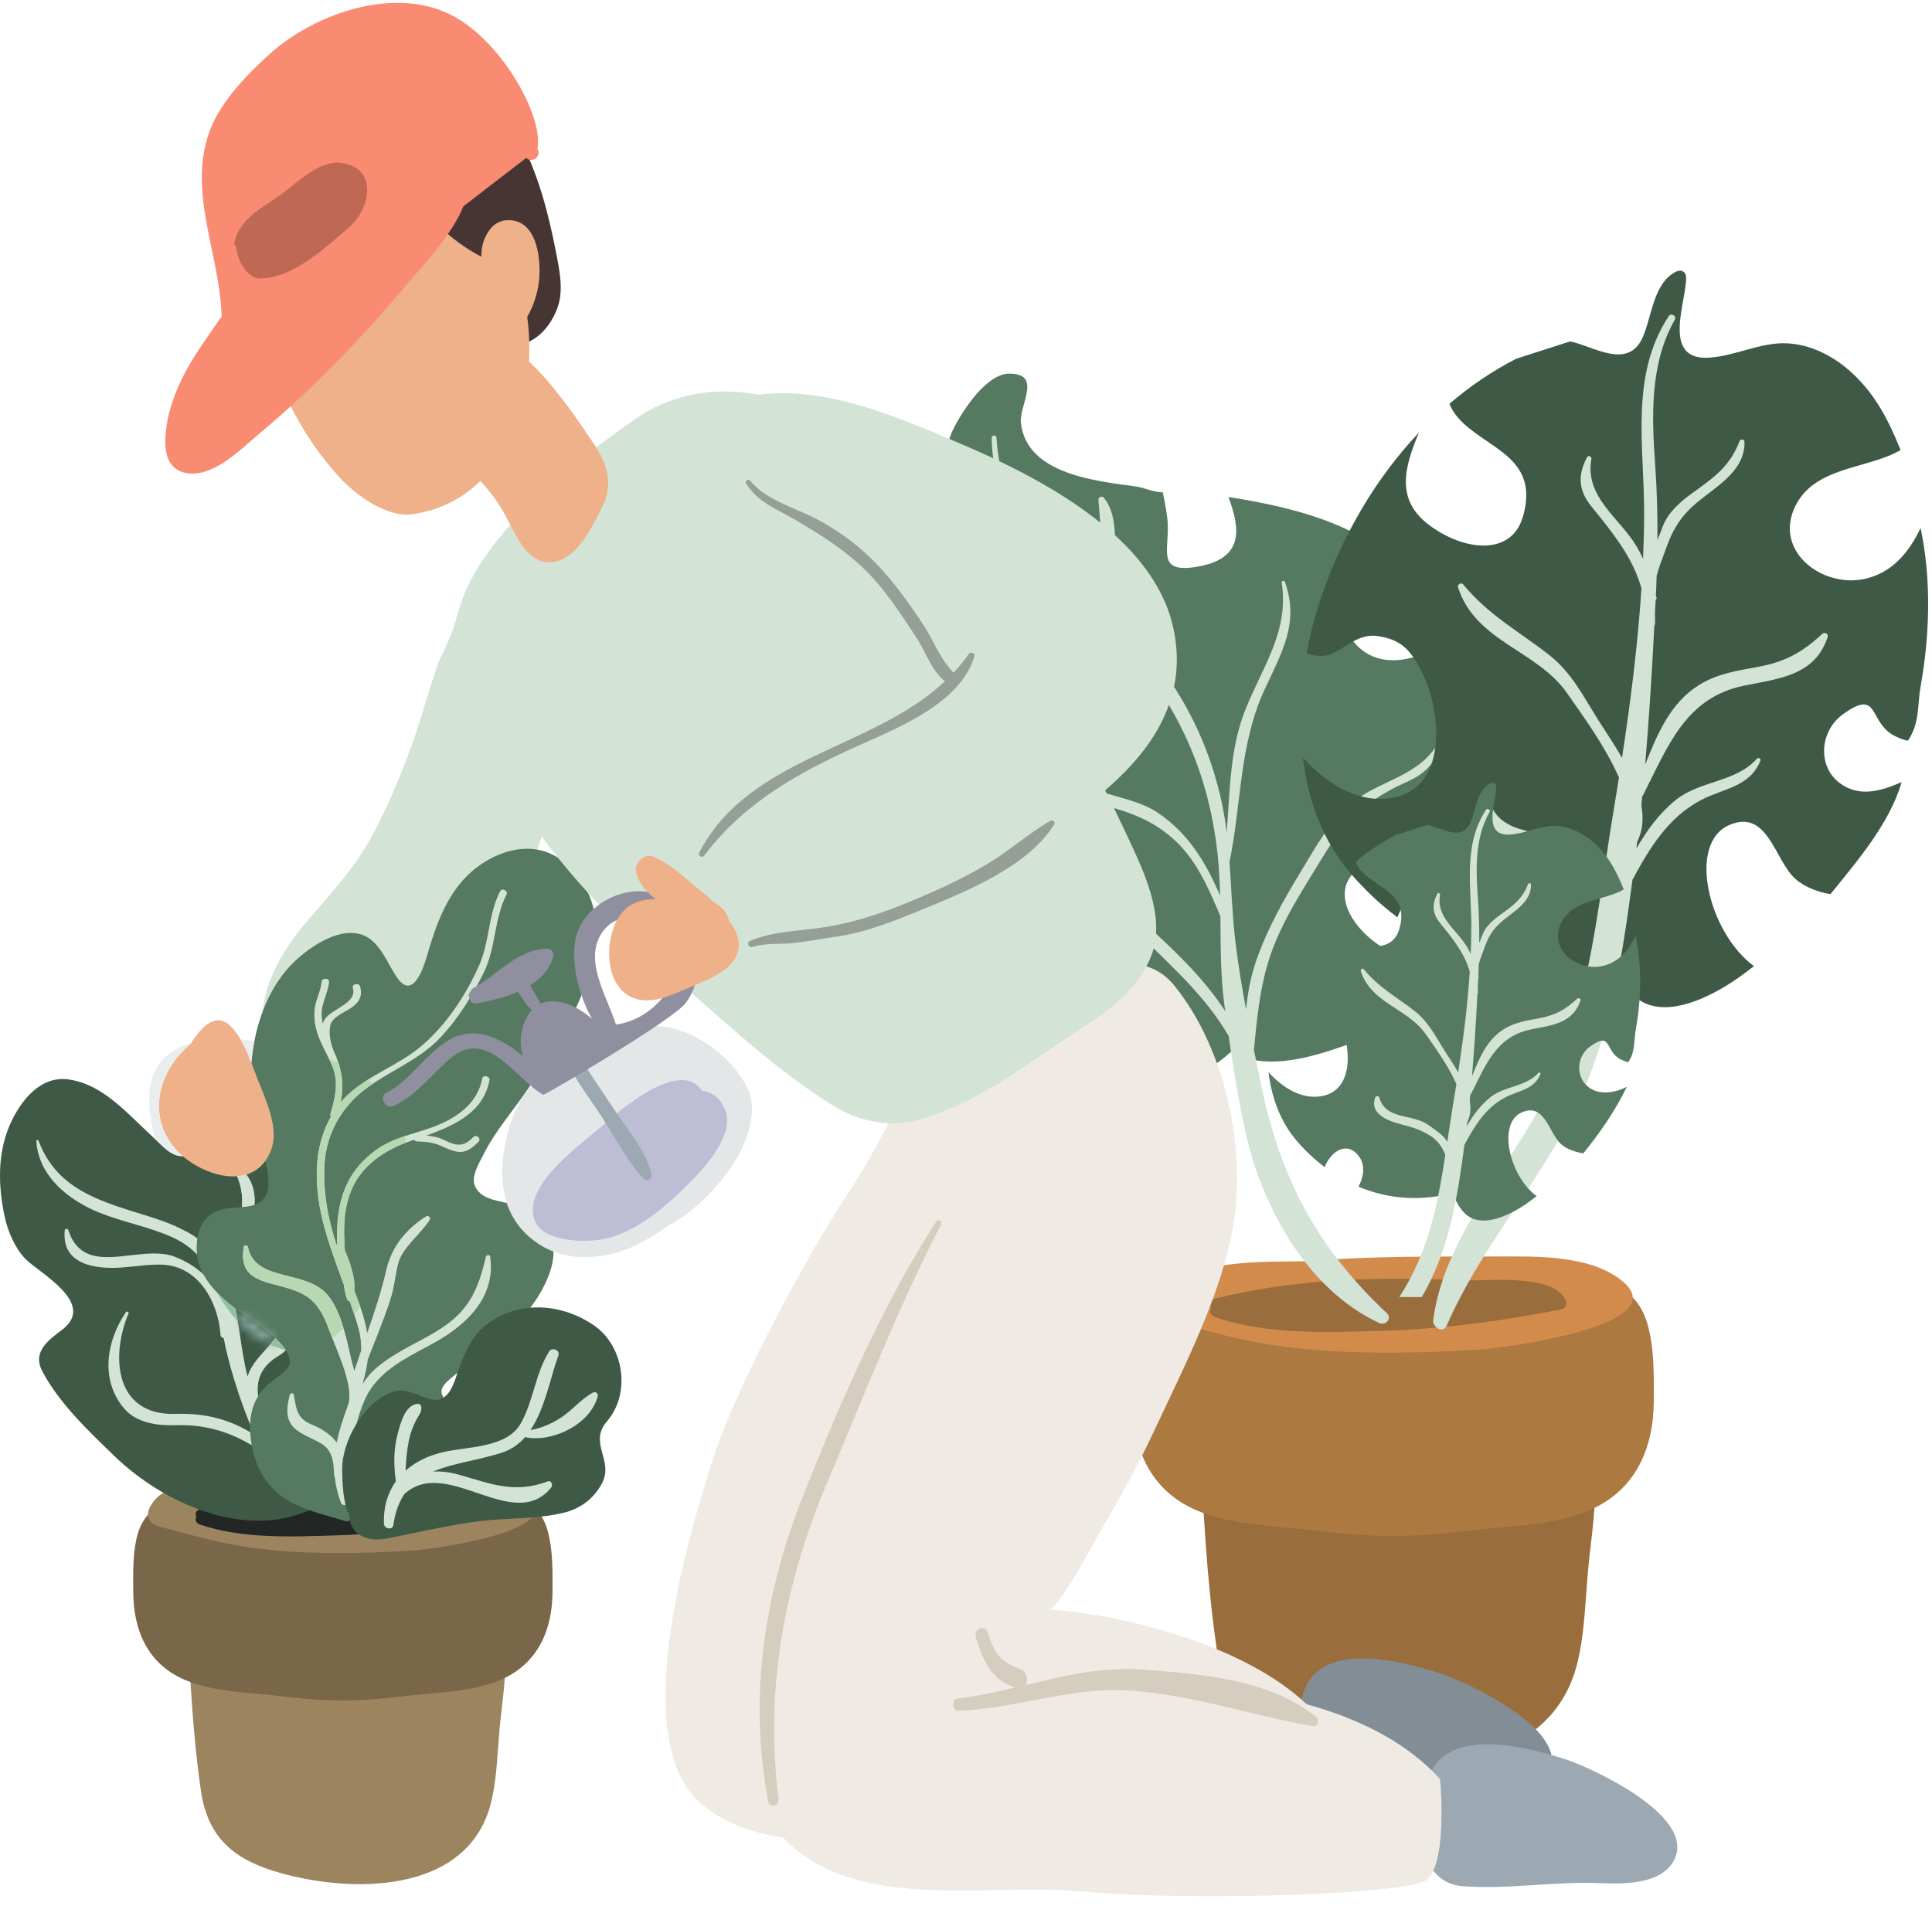 <svg width="225" height="222" viewBox="0 0 225 222" fill="none" xmlns="http://www.w3.org/2000/svg">
<path fill-rule="evenodd" clip-rule="evenodd" d="M185.718 171.891C185.414 166.769 176.883 166.102 173.258 165.389C164.411 163.646 155.707 162.999 146.711 163.51C142.389 163.754 141.085 164.447 140.443 167.094C140.146 166.934 139.681 167.094 139.703 167.509C140.131 175.685 140.505 183.95 141.699 192.066C142.639 198.458 146.105 201.698 152.105 203.583C162.962 206.993 180.537 207.203 183.749 193.523C184.583 189.965 184.629 186.201 184.978 182.577C185.323 178.998 185.935 175.503 185.718 171.891Z" fill="#9A6D3C"/>
<path fill-rule="evenodd" clip-rule="evenodd" d="M187.828 150.006C185.358 149.586 181.346 151.671 179.028 152.35C168.208 155.523 156.348 155.525 145.522 152.35C143.206 151.671 139.054 150.307 136.583 150.727C131.475 151.599 131.884 158.887 131.891 163.187C131.9 168.725 133.959 173.585 139.243 175.891C142.804 177.445 147.138 177.711 150.959 178.057C152.887 178.231 154.807 178.507 156.735 178.674C160.408 178.991 163.984 179.029 167.655 178.678C169.612 178.491 171.562 178.234 173.522 178.057C177.343 177.711 181.622 177.445 185.182 175.891C190.467 173.585 192.588 168.725 192.598 163.187C192.604 158.887 192.938 150.878 187.828 150.006Z" fill="#AC7941"/>
<path fill-rule="evenodd" clip-rule="evenodd" d="M188.79 149.112C185.025 146.171 178.889 146.358 174.423 146.366C167.249 146.38 160.05 146.306 152.893 146.864C149.321 147.144 144.017 146.412 136.583 148.743C135.262 149.159 133.965 151.038 134.014 151.966C134.07 153.023 134.689 153.459 135.781 153.755C140.485 155.028 145.05 156.331 149.907 156.92C154.779 157.511 159.703 157.648 164.606 157.542C167.263 157.486 169.918 157.359 172.569 157.19C174.65 157.056 195.615 154.439 188.79 149.112Z" fill="#D38B4C"/>
<path fill-rule="evenodd" clip-rule="evenodd" d="M182.39 151.619C181.206 148.232 172.922 149.276 170.191 149.151C160.423 148.703 150.914 148.927 141.443 151.295C140.913 151.427 140.835 151.962 141.038 152.335C140.763 152.71 141.038 153.268 141.443 153.41C147.545 155.542 154.795 155.214 161.138 155.019C168.105 154.804 175.055 153.87 181.886 152.507C182.254 152.434 182.513 151.971 182.39 151.619Z" fill="#9A6D3C"/>
<path fill-rule="evenodd" clip-rule="evenodd" d="M170.78 73.614V73.6L170.132 73.296C165.728 77.396 158.972 79.027 156.461 72.66C155.38 69.888 156.482 65.906 158.72 62.628C154.086 60.002 148.46 58.746 143.061 57.894C144.417 61.518 144.876 64.908 139.853 65.934C134.67 66.988 136.117 64.274 136.001 61.17C135.972 60.175 135.704 58.678 135.416 57.344H135.328C134.346 57.344 133.35 56.839 132.369 56.682C127.764 56.031 119.622 55.316 118.9 49.312C118.64 47.188 121.456 43.555 117.557 43.527C114.886 43.498 112.073 47.88 111.048 49.931C108.781 54.492 110.658 60.567 112.462 64.911C113.226 66.759 113.934 68.504 114.094 70.15L114.108 70.308C118.669 72.835 125.685 73.252 123.837 79.387C122.668 83.343 119.116 83.964 116.273 81.827C114.44 80.427 113.848 78.608 113.488 76.674C112.16 79.676 110.773 82.564 108.796 85.696C107.525 87.732 106.27 89.854 105.272 92.047C109.344 93.303 113.157 97.432 112.938 102.023C112.721 106.772 105.88 107.494 101.217 105.631C100.757 111.319 102.084 116.934 106.11 121.41C106.934 122.319 107.873 123.14 108.912 123.879C114.036 119.548 119.016 110.394 123.938 113.195C130.78 117.094 125.556 124.339 119.32 128.006C128.124 129.579 138.201 127.616 143.788 122.116C144.249 122.78 144.914 123.272 145.881 123.459C150.73 124.396 156.202 121.871 160.733 120.327C165.108 118.84 168.385 115.823 170.709 112.099C161.441 114.38 152.016 104.231 159.074 100.666C164.401 97.967 168.992 106.079 173.02 107.507C174.086 104.794 175.441 101.907 175.817 99.092C177.017 89.926 174.78 81.091 170.78 73.614Z" fill="#557A61"/>
<path fill-rule="evenodd" clip-rule="evenodd" d="M167.543 86.495C165.217 90.45 161.013 90.772 157.617 93.382C155.001 95.392 153.211 98.702 151.537 101.462C149.487 104.832 147.625 108.123 146.317 111.855C145.65 113.758 145.313 115.668 145.115 117.591C144.635 115.007 144.205 112.415 143.89 109.828C143.511 106.704 143.415 103.562 143.185 100.428C144.594 93.621 144.297 86.746 147.29 80.284C149.283 75.984 151.347 72.555 149.639 67.795C149.554 67.562 149.235 67.656 149.271 67.897C150.135 73.528 147.05 77.654 145.057 82.611C143.215 87.194 143.245 92.158 142.851 97.031C142.818 96.762 142.801 96.489 142.763 96.216C141.641 88.283 138.226 80.97 132.949 75.023L132.941 74.871C131.406 71.564 130.042 68.573 129.895 64.868C129.805 62.547 130.087 59.856 128.541 57.966C128.343 57.726 127.891 57.916 127.921 58.222C128.191 61.123 128.294 64.184 128.747 67.062C129.091 69.243 129.939 71.058 130.939 72.875C124.374 66.361 116.555 61.211 116.057 51.005C116.041 50.641 115.481 50.636 115.489 51.005C115.666 59.226 120.171 64.515 125.954 69.876C126.119 70.03 126.274 70.186 126.438 70.338C122.195 68.281 117.103 67.598 115.597 62.468C115.503 62.159 115.086 62.176 114.987 62.468C113.991 65.419 116.787 67.49 119.109 68.641C122.631 70.383 127.149 70.939 129.939 73.887L129.945 73.891C136.585 81.142 140.694 89.146 141.81 99.606C141.975 101.182 142.05 102.759 142.09 104.338C140.483 100.567 138.477 97.159 134.875 94.698C130.835 91.935 123.418 92.826 122.31 87.016C122.257 86.735 121.802 86.737 121.746 87.016C120.922 91.24 124.707 92.691 128.138 93.659C131.586 94.63 134.303 95.495 137.002 98.061C139.395 100.336 140.837 103.643 142.127 106.738C142.158 110.17 142.133 113.607 142.589 117.047C142.621 117.295 142.658 117.543 142.691 117.792C140.378 114.252 137.409 111.315 134.069 108.254C132.505 106.82 130.919 104.76 128.777 104.122C125.455 103.132 122.059 104.228 118.659 104.052C118.303 104.034 118.158 104.567 118.477 104.728C120.006 105.507 120.153 105.708 121.975 105.456C126.863 104.779 129.605 105.814 133.085 109.239C136.879 112.971 140.498 116.232 143.087 120.682C143.631 124.494 144.254 128.31 145.089 132.052C147.015 140.688 152.295 150.263 160.638 154.123C161.347 154.452 162.158 153.583 161.517 152.983C153.379 145.332 149.146 137.324 146.885 126.43C146.603 125.06 146.315 123.687 146.033 122.307C146.354 118.919 146.659 115.575 147.649 112.223C148.983 107.69 151.722 103.682 154.142 99.677C156.621 95.569 159.427 93.035 163.795 91.103C165.994 90.13 167.135 88.885 167.961 86.671C168.054 86.423 167.67 86.278 167.543 86.495Z" fill="#D3E4D7"/>
<path fill-rule="evenodd" clip-rule="evenodd" d="M223.673 61.503C222.402 64.159 220.641 66.397 217.77 67.277C212.717 68.851 206.582 64.505 208.977 59.178C211.187 54.27 217.437 54.718 221.347 52.423L221.306 52.335C220.541 50.459 219.733 48.683 218.678 47.038C216.339 43.358 212.557 40.225 208.11 39.994C205.051 39.834 202.034 41.509 198.959 41.669C193.387 41.958 196.491 34.927 196.361 32.242C196.331 31.65 195.782 31.377 195.278 31.607C192.535 32.878 192.391 36.89 191.293 39.33C189.562 43.185 185.403 40.225 182.834 39.777L176.555 41.798C173.755 43.242 171.17 45.002 168.802 47.038C169.019 47.586 169.338 48.121 169.771 48.626C172.918 52.278 179.399 53.115 177.363 60.174C175.993 64.909 170.347 64.13 166.391 61.127C162.495 58.182 163.563 54.385 165.253 50.387C160.186 55.742 156.361 62.354 153.95 69.327C153.214 71.463 152.607 73.743 152.173 76.097C152.637 76.283 153.17 76.399 153.79 76.413C156.102 76.458 157.63 73.642 160.518 74.105C163.145 74.523 164.226 75.663 165.469 78.046C167.894 82.694 168.659 91.498 162.467 92.87C158.497 93.766 154.642 91.457 151.726 88.251C152.333 93.261 154.065 98.025 157.355 101.821C159.017 103.726 160.807 105.415 162.741 106.859C163.911 103.741 167.215 101.531 169.541 104.882C170.694 106.541 170.391 108.794 169.353 110.683C175.069 113.094 181.434 113.629 187.93 111.926C188.234 113.182 188.883 114.409 189.822 115.521C193.143 119.474 199.463 116.025 202.567 113.817C203.146 113.397 203.709 112.978 204.271 112.546C198.987 108.691 196.419 98.213 201.427 96.09C205.918 94.198 206.667 100.262 209.122 102.413C210.234 103.394 211.863 103.942 213.175 104.159C216.394 100.203 220.113 95.801 221.446 91.154V91.11C218.779 92.293 216.483 92.769 214.402 91.326C211.615 89.406 211.885 85.206 214.599 83.229C218.987 80.038 217.519 84.239 220.738 85.769C221.273 86.027 221.729 86.201 222.191 86.289C223.605 84.223 223.278 82.131 223.667 80.009C224.694 74.278 224.987 67.753 223.673 61.503Z" fill="#3E5A46"/>
<path fill-rule="evenodd" clip-rule="evenodd" d="M191.327 92.672C194.191 87.081 196.223 81.267 203.123 79.87C207.233 79.038 211.365 78.697 212.855 74.203C212.981 73.827 212.486 73.587 212.221 73.834C209.927 75.983 207.931 77.078 204.847 77.662C202.373 78.13 200.058 78.439 197.887 79.784C194.518 81.87 193.01 85.518 191.593 89.078C192.055 83.704 192.383 78.322 192.661 72.931L192.754 72.658C192.755 72.259 192.747 71.866 192.734 71.478C192.759 70.975 192.785 70.472 192.81 69.97L192.939 69.666L192.841 69.376C192.853 69.144 192.865 68.914 192.875 68.682C192.901 68.141 192.913 67.606 192.933 67.067C193.223 65.939 193.718 64.786 193.97 64.049C194.678 61.971 195.554 60.394 197.213 58.902C199.541 56.81 203.217 55.072 203.166 51.486C203.161 51.131 202.694 51.099 202.578 51.406C201.466 54.342 199.562 55.659 197.109 57.42C195.718 58.418 194.185 59.75 193.606 61.426C193.467 61.826 193.255 62.337 193.023 62.907C193.042 59.998 192.97 57.096 192.762 54.17C192.355 48.471 192.127 42.385 195.041 37.258C195.305 36.794 194.619 36.403 194.331 36.843C189.822 43.71 191.469 51.895 191.475 59.666C191.477 61.467 191.425 63.278 191.349 65.094C191.138 64.631 190.91 64.171 190.639 63.714C188.618 60.295 184.55 57.954 185.329 53.483C185.382 53.191 184.982 52.975 184.825 53.27C183.715 55.35 183.817 57.131 185.35 59.019C187.985 62.263 190.137 64.943 191.165 68.53C190.734 75.122 189.895 81.764 188.899 88.279C187.95 86.631 186.906 85.106 186.121 83.859C184.366 81.074 183.025 78.334 180.382 76.271C176.778 73.462 173.434 71.726 170.397 68.076C170.166 67.8 169.698 68.095 169.803 68.422C171.861 74.799 178.999 75.691 182.537 80.795C184.334 83.391 186.966 86.95 188.545 90.583C188.329 91.933 188.113 93.275 187.89 94.609C187.49 97.019 187.131 99.457 186.769 101.899C185.945 100.488 184.381 99.581 183.122 98.644C179.969 96.296 174.762 97.728 173.437 93.237C173.314 92.822 172.767 92.856 172.63 93.237C171.493 96.409 175.106 97.774 177.495 98.403C179.722 98.989 181.579 99.496 183.523 100.767C184.989 101.725 185.803 103.018 186.379 104.459C185.101 112.759 183.521 121.038 179.593 128.49C175.287 136.66 168.185 144.336 166.91 153.748C166.793 154.615 168.055 155.392 168.485 154.411C172.289 145.674 178.466 138.755 182.834 130.383C187.409 121.615 188.831 112.138 190.117 102.487C192.103 98.794 194.269 95.216 198.107 93.194C200.726 91.817 203.789 91.69 205.019 88.6C205.107 88.378 204.775 88.199 204.623 88.37C202.139 91.174 197.946 90.897 195.091 93.245C193.177 94.822 191.77 96.762 190.573 98.853C190.599 98.591 190.63 98.331 190.661 98.071C191.33 96.75 191.418 95.3 191.149 93.819C191.183 93.472 191.211 93.124 191.245 92.776L191.327 92.672Z" fill="#D3E4D7"/>
<path fill-rule="evenodd" clip-rule="evenodd" d="M190.489 109.006C189.734 110.585 188.686 111.914 186.979 112.438C183.977 113.374 180.33 110.791 181.755 107.625C183.067 104.707 186.782 104.974 189.106 103.61L189.081 103.559C188.626 102.443 188.147 101.387 187.519 100.41C186.13 98.223 183.883 96.361 181.239 96.225C179.421 96.13 177.627 97.125 175.801 97.219C172.491 97.39 174.334 93.214 174.257 91.617C174.239 91.265 173.914 91.103 173.614 91.241C171.983 91.995 171.898 94.379 171.246 95.829C170.217 98.121 167.745 96.361 166.218 96.094L162.487 97.297C160.823 98.154 159.287 99.201 157.881 100.41C158.009 100.737 158.198 101.054 158.455 101.354C160.325 103.525 164.175 104.022 162.966 108.217C162.151 111.03 158.798 110.569 156.447 108.783C154.13 107.033 154.766 104.777 155.769 102.401C152.759 105.583 150.485 109.514 149.051 113.657C148.615 114.926 148.255 116.279 147.995 117.678C148.271 117.791 148.59 117.859 148.958 117.867C150.329 117.893 151.241 116.221 152.955 116.495C154.517 116.745 155.159 117.422 155.898 118.837C157.338 121.601 157.794 126.833 154.113 127.649C151.755 128.179 149.465 126.807 147.731 124.902C148.091 127.879 149.119 130.71 151.077 132.967C152.063 134.099 153.126 135.103 154.277 135.961C154.973 134.107 156.937 132.795 158.318 134.786C159.003 135.771 158.823 137.11 158.206 138.234C161.603 139.667 165.385 139.985 169.246 138.973C169.427 139.718 169.814 140.449 170.37 141.107C172.343 143.458 176.102 141.409 177.946 140.095C178.289 139.846 178.622 139.598 178.958 139.341C175.818 137.05 174.291 130.823 177.269 129.561C179.937 128.438 180.382 132.041 181.839 133.318C182.501 133.902 183.607 134.229 184.389 134.357C186.303 132.007 188.113 129.39 189.446 126.627V126.602C188.113 127.303 186.355 127.587 185.121 126.729C183.465 125.589 183.551 123.094 185.166 121.918C187.774 120.022 186.865 122.518 188.779 123.427C189.095 123.581 189.35 123.685 189.625 123.737C190.466 122.509 190.262 121.265 190.494 120.005C191.103 116.599 191.269 112.721 190.489 109.006Z" fill="#557A61"/>
<path fill-rule="evenodd" clip-rule="evenodd" d="M166.041 120.471C167.109 122.015 168.674 124.13 169.611 126.289C169.485 127.09 169.355 127.887 169.222 128.681C168.985 130.114 168.771 131.561 168.554 133.014C168.066 132.177 167.137 131.634 166.389 131.079C164.515 129.683 161.422 130.535 160.633 127.865C160.559 127.618 160.234 127.639 160.154 127.865C159.478 129.751 161.626 130.563 163.046 130.935C164.369 131.283 165.473 131.587 166.627 132.341C167.498 132.91 167.982 133.679 168.325 134.535C167.565 139.467 166.626 144.387 164.291 148.817C163.889 149.581 163.439 150.335 162.975 151.09H165.577C165.794 150.71 166.014 150.331 166.217 149.941C168.938 144.731 169.782 139.098 170.547 133.363C171.726 131.167 173.011 129.042 175.295 127.839C176.851 127.022 178.67 126.946 179.402 125.11C179.454 124.978 179.257 124.871 179.166 124.973C177.691 126.639 175.201 126.475 173.502 127.871C172.363 128.807 171.527 129.961 170.818 131.203C170.831 131.049 170.851 130.893 170.87 130.738C171.267 129.954 171.321 129.091 171.161 128.213C171.179 128.006 171.197 127.799 171.217 127.591L171.267 127.53C172.967 124.207 174.177 120.751 178.275 119.923C180.717 119.429 183.173 119.225 184.059 116.554C184.133 116.33 183.838 116.187 183.683 116.334C182.319 117.613 181.131 118.262 179.301 118.609C177.829 118.887 176.454 119.071 175.163 119.871C173.161 121.11 172.265 123.278 171.422 125.394C171.698 122.201 171.893 119.002 172.057 115.798L172.113 115.635C172.114 115.399 172.109 115.165 172.102 114.935C172.117 114.637 172.133 114.338 172.147 114.039L172.223 113.858L172.165 113.686L172.186 113.273C172.202 112.951 172.209 112.634 172.219 112.313C172.393 111.642 172.687 110.957 172.835 110.521C173.258 109.285 173.777 108.347 174.763 107.461C176.146 106.217 178.331 105.185 178.301 103.054C178.298 102.843 178.019 102.823 177.951 103.006C177.29 104.751 176.161 105.534 174.701 106.581C173.875 107.174 172.963 107.966 172.619 108.961C172.538 109.198 172.411 109.502 172.273 109.841C172.283 108.113 172.242 106.386 172.118 104.649C171.877 101.262 171.741 97.645 173.471 94.598C173.629 94.323 173.223 94.09 173.051 94.351C170.37 98.434 171.35 103.297 171.353 107.915C171.354 108.985 171.323 110.061 171.278 111.141C171.154 110.866 171.017 110.594 170.857 110.321C169.655 108.289 167.238 106.897 167.701 104.242C167.731 104.066 167.494 103.939 167.401 104.114C166.742 105.35 166.801 106.41 167.714 107.53C169.278 109.459 170.558 111.051 171.167 113.183C170.914 117.101 170.415 121.049 169.822 124.919C169.259 123.941 168.638 123.033 168.17 122.293C167.127 120.638 166.331 119.01 164.761 117.783C162.619 116.114 160.631 115.082 158.827 112.914C158.689 112.749 158.411 112.923 158.475 113.118C159.695 116.909 163.938 117.439 166.041 120.471Z" fill="#D3E4D7"/>
<path fill-rule="evenodd" clip-rule="evenodd" d="M167.809 194.957C163.462 193.55 153.487 190.807 151.711 197.477C150.029 202.547 150.657 209.338 155.781 209.719C161.038 210.11 166.446 209.146 171.745 209.361C174.233 209.461 178.746 209.606 180.326 206.799C183.285 201.547 170.497 195.826 167.809 194.957Z" fill="#828D95"/>
<path fill-rule="evenodd" clip-rule="evenodd" d="M182.382 204.962C178.034 203.555 168.059 200.811 166.282 207.482C164.599 212.553 165.229 219.345 170.353 219.726C175.61 220.117 181.019 219.153 186.317 219.366C188.806 219.466 193.318 219.61 194.899 216.805C197.857 211.551 185.069 205.831 182.382 204.962Z" fill="#9CA9B3"/>
<path fill-rule="evenodd" clip-rule="evenodd" d="M167.68 207.206C163.58 202.71 157.8 200.077 152.17 198.53C144.428 191.167 129.456 187.918 122.091 187.487C123.306 187.558 127.958 178.645 128.666 177.459C130.795 173.895 132.755 170.229 134.511 166.466C137.964 159.07 142.404 150.514 143.68 142.429C145.076 133.602 142.691 122.147 136.786 114.843C133.168 110.369 127.947 112.77 124.251 115.79C119.076 120.013 113.822 123.921 107.87 126.969C106.659 127.589 105.204 128.302 104.347 129.407C103.343 130.633 102.642 133.093 98.512 139.399C93.802 146.594 85.68 161.601 82.97 170.145C80.166 178.985 72.786 203.25 81.964 210.395C84.687 212.515 87.842 213.578 91.208 214.053C91.515 214.407 91.838 214.747 92.196 215.054C101.074 222.662 115.004 219.338 125.984 220.334C138.926 221.506 162.383 220.681 165.807 219.191C168.648 217.957 167.778 207.315 167.68 207.206Z" fill="#EFEBE4"/>
<path fill-rule="evenodd" clip-rule="evenodd" d="M109.046 142.297C102.864 151.793 97.995 163.067 93.699 173.805C89.056 185.403 87.142 197.239 89.451 209.807C89.618 210.717 90.779 210.382 90.665 209.485C89.051 196.701 91.388 184.426 96.266 172.887C100.547 162.758 104.558 152.362 109.578 142.685C109.786 142.281 109.286 141.926 109.046 142.297Z" fill="#D5CDBE"/>
<path fill-rule="evenodd" clip-rule="evenodd" d="M153.271 199.988C147.683 195.552 139.802 195.012 133.195 194.5C128.314 194.118 123.901 195.219 119.406 196.302C119.765 195.779 119.639 194.812 118.985 194.504C118.059 194.07 117.139 193.814 116.405 192.991C115.714 192.214 115.338 191.084 114.983 190.078C114.675 189.208 113.385 189.763 113.633 190.654C114.386 193.367 115.691 196.02 118.315 196.56C116.094 197.086 113.846 197.583 111.497 197.863C110.779 197.947 110.899 199.33 111.615 199.302C118.275 199.031 124.609 196.53 131.307 196.922C138.775 197.358 145.666 199.848 152.97 201.082C153.515 201.175 153.662 200.299 153.271 199.988Z" fill="#D5CDBE"/>
<path fill-rule="evenodd" clip-rule="evenodd" d="M63.681 67.151C62.823 65.774 60.893 64.292 59.147 64.811C55.177 65.994 53.891 69.554 52.809 73.136C52.319 74.762 51.393 76.192 50.843 77.795C50.005 80.246 49.325 82.746 48.501 85.202C47.162 89.194 45.533 93.138 43.598 96.876C41.499 100.935 38.455 104.167 35.509 107.6C32.289 111.35 28.043 118.806 32.493 123.348C36.123 127.054 41.91 124.77 45.738 122.523C57.503 115.608 62.97 100.074 65.87 87.494C67.366 81.006 67.306 72.983 63.681 67.151Z" fill="#D3E4D7"/>
<path fill-rule="evenodd" clip-rule="evenodd" d="M58.811 192.43C58.566 188.31 51.703 187.773 48.788 187.199C41.672 185.799 34.672 185.278 27.438 185.689C23.962 185.886 22.912 186.442 22.396 188.573C22.159 188.443 21.783 188.573 21.8 188.906C22.147 195.481 22.446 202.129 23.406 208.655C24.163 213.797 26.95 216.403 31.775 217.921C40.507 220.661 54.644 220.831 57.224 209.829C57.898 206.966 57.935 203.939 58.215 201.023C58.494 198.146 58.984 195.335 58.811 192.43Z" fill="#9C855E"/>
<path fill-rule="evenodd" clip-rule="evenodd" d="M60.509 174.828C58.521 174.49 55.294 176.167 53.43 176.715C44.726 179.266 35.19 179.267 26.482 176.715C24.617 176.167 21.281 175.071 19.293 175.408C15.184 176.11 15.513 181.971 15.52 185.43C15.526 189.883 17.182 193.791 21.434 195.647C24.296 196.895 27.781 197.11 30.855 197.388C32.406 197.528 33.949 197.751 35.499 197.884C38.456 198.14 41.329 198.17 44.282 197.888C45.858 197.738 47.426 197.531 49.001 197.388C52.075 197.11 55.516 196.895 58.38 195.647C62.629 193.791 64.335 189.883 64.344 185.43C64.349 181.971 64.617 175.528 60.509 174.828Z" fill="#7A6749"/>
<path fill-rule="evenodd" clip-rule="evenodd" d="M61.281 174.109C58.251 171.745 53.318 171.894 49.725 171.902C43.955 171.913 38.166 171.853 32.41 172.302C29.538 172.527 25.271 171.938 19.293 173.813C18.229 174.147 17.186 175.659 17.225 176.405C17.27 177.254 17.77 177.606 18.647 177.845C22.43 178.869 26.102 179.915 30.007 180.389C33.927 180.865 37.886 180.974 41.83 180.89C43.967 180.845 46.102 180.742 48.235 180.606C49.907 180.499 66.771 178.395 61.281 174.109Z" fill="#9C855E"/>
<path fill-rule="evenodd" clip-rule="evenodd" d="M56.134 176.124C55.179 173.402 48.518 174.242 46.322 174.142C38.465 173.78 30.818 173.962 23.202 175.864C22.773 175.971 22.713 176.402 22.875 176.702C22.654 177.003 22.875 177.451 23.202 177.566C28.107 179.279 33.939 179.016 39.042 178.859C44.645 178.688 50.234 177.936 55.727 176.839C56.025 176.78 56.233 176.408 56.134 176.124Z" fill="#222625"/>
<path fill-rule="evenodd" clip-rule="evenodd" d="M41.627 164.146C39.715 161.413 37.251 160.003 36.933 156.381C36.677 153.49 36.693 150.573 36.541 147.674C36.29 142.89 36.023 136.694 32.387 133.106C30.998 131.733 29.022 131.413 27.161 131.651C26.141 131.779 25.153 132.078 24.329 132.722C22.61 134.067 21.465 135.901 18.95 133.535C18.077 132.711 17.202 131.883 16.331 131.054C13.939 128.767 11.429 126.243 8.017 125.746C4.694 125.263 2.427 128.217 1.217 130.871C-0.338 134.274 -0.218 138.206 0.55 141.771C0.903 143.406 1.745 145.395 2.926 146.617C4.566 148.311 11.338 151.823 7.211 154.922C5.626 156.11 3.737 157.491 4.921 159.734C6.897 163.477 10.337 166.731 13.339 169.63C18.915 175.011 28.217 179.314 35.905 175.974C36.63 175.699 37.322 175.358 37.983 174.955C38.113 174.885 38.187 174.79 38.238 174.687C41.947 173.91 43.982 167.51 41.627 164.146Z" fill="#3E5A46"/>
<path fill-rule="evenodd" clip-rule="evenodd" d="M37.629 172.175C36.681 172.689 35.701 172.341 34.762 171.525L34.694 171.321C32.312 167.679 26.84 161.222 32.458 157.935C34.702 156.625 34.4 153.957 33.369 151.97C33.221 151.689 32.828 151.894 32.885 152.174C33.637 156.046 29.717 157.373 28.831 160.346C28.053 157.326 27.889 154.146 27.163 151.147C27.392 148.182 28.21 145.399 29.258 142.19C30.052 139.763 29.712 137.426 27.718 135.801C27.448 135.579 27.05 135.853 27.225 136.182C29.449 140.389 27.348 143.267 26.358 147.335C26.288 147.625 26.241 147.917 26.194 148.209C26.084 147.959 25.971 147.711 25.845 147.466C24.266 144.371 20.897 142.847 17.77 141.838C12.317 140.081 6.765 138.934 4.489 132.886C4.44 132.758 4.225 132.766 4.234 132.921C4.476 137.041 8.032 139.854 11.653 141.294C14.38 142.381 17.274 142.889 19.969 144.083C23.013 145.437 24.459 147.669 25.203 150.347C24.205 148.633 22.631 147.307 20.413 146.422C18.881 145.811 17.03 146.021 15.214 146.23C12.136 146.586 9.149 146.942 7.957 143.301C7.88 143.062 7.554 143.117 7.534 143.359C7.25 146.658 9.87 147.615 12.72 147.69C13.737 147.717 14.748 147.61 15.759 147.503C16.771 147.397 17.784 147.29 18.802 147.317C23.145 147.429 25.433 151.742 25.68 155.49C25.694 155.726 25.869 155.854 26.05 155.874C26.453 158.131 27.778 163.039 29.689 167.19C26.973 165.403 24.049 164.591 20.445 164.703C13.451 164.919 12.823 158.145 14.967 152.995C15.047 152.806 14.755 152.71 14.653 152.863C12.385 156.242 11.649 160.742 14.438 164.054C15.887 165.773 18.353 166.087 20.445 166.023C24.514 165.897 27.546 167.097 30.718 169.234C32.838 173.058 35.498 175.519 38.362 173.126C38.909 172.67 38.212 171.859 37.629 172.175Z" fill="#D3E4D7"/>
<path fill-rule="evenodd" clip-rule="evenodd" d="M59.167 140.166C57.637 139.813 55.933 139.606 55.299 138.133C54.822 137.015 55.887 135.326 56.382 134.347C57.718 131.699 59.861 129.257 61.545 126.762C66.246 119.797 74.194 107.487 65.634 100.393C62.322 97.646 57.87 98.997 54.989 101.475C52.045 104.007 50.747 107.843 49.765 111.222C49.363 112.598 48.126 116.594 46.257 113.897C45.303 112.522 44.794 111.029 43.573 109.794C40.749 106.95 36.115 110.197 34.127 112.175C31.305 114.986 29.929 118.887 29.418 122.511C29.146 124.434 29.077 126.353 29.221 128.285C29.419 130.899 30.533 133.415 31.054 135.985C31.366 137.517 31.673 139.751 29.545 140.375C28.537 140.667 27.335 140.621 26.281 140.793C24.225 141.131 23.241 142.551 22.973 144.222C22.289 148.498 25.647 151.326 29.202 153.713C30.269 154.429 31.29 155.17 32.21 156.023C32.982 156.742 34.231 158.177 33.589 159.241C33.23 159.833 32.318 160.401 31.741 160.837C29.219 162.735 28.863 165.293 29.258 168.021C29.605 170.397 30.69 172.753 32.83 174.323C34.885 175.829 37.757 176.43 40.237 177.202C40.402 177.254 40.531 177.214 40.625 177.135C41.855 177.557 44.157 175.985 44.894 175.494C47.786 173.566 50.735 171.285 52.491 168.498C53.395 167.059 53.433 165.509 52.669 164.035C52.461 163.63 52.05 163.257 51.751 162.899C50.886 161.858 51.929 161.053 52.629 160.449C53.499 159.699 54.543 159.11 55.443 158.386C59.145 155.415 62.751 152.259 64.121 147.934C65.277 144.274 63.466 141.159 59.167 140.166Z" fill="#557A61"/>
<path fill-rule="evenodd" clip-rule="evenodd" d="M42.501 126.9C45.295 124.776 48.69 123.547 51.117 121.035C53.322 118.75 54.971 116.056 56.319 113.336C57.782 110.387 57.507 107.098 58.99 104.207C59.215 103.77 58.465 103.39 58.239 103.83C56.829 106.575 57.041 109.691 55.782 112.503C54.281 115.858 52.073 119.286 49.102 121.832C46.497 124.064 42.939 125.223 40.445 127.591C40.175 127.847 39.927 128.12 39.69 128.403C40.018 126.614 39.911 125.006 39.193 123.204L39.178 123.139C38.625 121.987 38.243 120.794 38.445 119.534C38.607 118.524 39.963 118.006 40.811 117.459C41.843 116.795 42.265 115.984 41.931 114.904C41.787 114.436 40.947 114.634 41.093 115.102C41.603 116.77 38.939 117.43 37.959 118.554C37.779 118.758 37.67 118.994 37.587 119.242C37.519 118.922 37.47 118.594 37.454 118.247C37.394 116.946 38.206 115.678 38.323 114.376C38.369 113.898 37.495 113.9 37.454 114.376C37.351 115.514 36.723 116.543 36.633 117.667C36.533 118.86 36.749 119.918 37.213 121.043C37.687 122.192 38.359 123.27 38.79 124.439C39.453 126.238 39.002 127.991 38.483 129.755C38.447 129.878 38.481 129.979 38.549 130.056C37.753 131.468 37.258 133.028 37.05 134.524C36.314 139.844 38.235 144.735 40.049 149.675C40.127 150.246 40.222 150.815 40.423 151.348C40.478 151.499 40.606 151.576 40.735 151.587C41.099 152.626 41.443 153.666 41.742 154.718C41.993 155.599 42.078 156.468 42.058 157.332C41.787 158.116 41.522 158.907 41.265 159.703C41.131 159.2 40.985 158.676 40.854 158.1C40.347 155.864 39.702 152.779 38.229 150.947C35.689 147.784 29.726 149.451 28.875 145.263C28.826 145.022 28.414 145.01 28.377 145.263C27.95 148.103 29.263 148.943 31.882 149.614C35.381 150.514 36.927 151.007 38.327 154.914C39.129 157.144 41.033 160.972 40.634 163.276V163.367C40.317 164.271 39.991 165.17 39.715 166.072C39.509 166.742 39.346 167.395 39.214 168.039C39.063 167.84 38.898 167.644 38.699 167.45C38.098 166.866 37.279 166.339 36.498 166.034C34.598 165.294 34.526 164.283 34.222 162.476C34.182 162.228 33.805 162.252 33.747 162.476C33.317 164.168 33.183 165.716 34.795 166.768C35.637 167.318 36.621 167.678 37.489 168.211C38.766 168.999 38.881 170.502 38.907 171.851L38.989 172.087C39.097 173.06 39.321 174.047 39.715 175.071C39.89 175.526 40.731 175.33 40.554 174.872C40.465 174.642 40.407 174.419 40.335 174.194C40.474 174.143 40.587 174.022 40.598 173.826C40.826 170.1 40.951 166.491 42.501 163.02C44.029 159.6 47.53 158.103 50.605 156.395C54.387 154.292 57.751 151.07 57.086 146.392C57.049 146.134 56.642 146.158 56.587 146.392C55.646 150.402 54.538 152.832 50.895 155.05C48.605 156.446 46.126 157.46 44.039 159.171C43.323 159.758 42.726 160.454 42.222 161.218C42.498 160.283 42.714 159.34 42.83 158.383C43.741 155.994 44.754 153.647 45.517 151.204C45.917 149.924 46.041 148.584 46.345 147.282C46.799 145.331 48.997 143.795 50.039 142.098C50.194 141.844 49.885 141.535 49.634 141.691C47.33 143.122 45.603 145.246 44.997 147.898C44.418 150.444 43.603 152.866 42.763 155.288C42.494 153.654 41.911 151.998 41.27 150.374C41.391 148.816 40.766 147.08 40.163 145.663C40.009 143.3 39.957 141.04 40.878 138.738C42.018 135.891 44.679 133.968 47.849 132.899C47.981 132.855 48.111 132.81 48.243 132.768C48.303 132.88 48.423 132.972 48.613 132.974C49.609 132.986 50.461 133.082 51.357 133.482C51.951 133.747 52.501 134.007 53.159 134.146C54.277 134.38 55.086 133.662 55.733 132.991C56.089 132.62 55.477 132.087 55.118 132.46C54.054 133.564 53.223 133.563 51.795 132.835C51.122 132.492 50.401 132.344 49.654 132.276C53.149 131.031 56.313 129.482 57.003 125.835C57.095 125.363 56.255 125.159 56.165 125.636C55.615 128.531 53.185 130.326 50.151 131.383C47.998 132.136 45.699 132.603 43.871 133.912C39.702 136.895 39.089 140.954 39.278 145.278C38.223 142.152 37.598 138.91 37.789 135.652C37.982 132.306 39.577 129.126 42.501 126.9Z" fill="#D3E4D7"/>
<path fill-rule="evenodd" clip-rule="evenodd" d="M69.223 154.431C65.346 151.734 60.21 151.44 56.465 154.451C54.641 155.916 53.759 158.486 53.041 160.612C51.331 165.666 48.65 161.171 45.777 162.12C42.45 163.22 39.767 167.856 39.846 171.31C39.871 172.358 39.897 175.076 40.702 176.583C40.703 178.406 42.363 179.72 44.951 179.234C49.331 178.406 53.643 177.275 58.121 176.994C60.635 176.835 63.105 176.819 65.573 176.24C67.533 175.78 69.095 174.634 70.059 172.888C71.597 170.106 68.451 168.168 70.71 165.54C73.482 162.316 72.674 156.834 69.223 154.431Z" fill="#3E5A46"/>
<path fill-rule="evenodd" clip-rule="evenodd" d="M61.174 167.383L61.246 167.43C64.367 168.051 68.783 165.903 69.612 162.642C69.694 162.317 69.35 162.059 69.059 162.217C67.832 162.885 66.931 163.942 65.829 164.782C64.671 165.666 63.238 166.339 61.782 166.585C63.483 164.055 64.106 160.423 65.026 157.903C65.262 157.251 64.283 156.897 63.942 157.446C62.34 160.023 62.143 163.142 60.658 165.799C59.014 168.746 54.315 168.478 51.406 169.206C49.752 169.621 48.337 170.337 47.234 171.314C47.279 170.15 47.382 168.985 47.61 167.847C47.787 166.971 48.087 166.137 48.508 165.351C48.802 164.807 49.082 164.578 49.074 163.954C49.071 163.739 48.885 163.513 48.657 163.533C47.169 163.666 46.654 165.762 46.325 166.978C45.83 168.787 45.834 170.713 46.105 172.561C45.151 173.893 44.645 175.55 44.709 177.494C44.727 178.099 45.721 178.294 45.811 177.643C46.03 176.073 46.507 174.889 47.16 173.951L47.294 173.875C52.16 169.754 59.877 178.637 64.19 173.281C64.426 172.989 64.218 172.402 63.775 172.569C59.986 173.994 57.294 172.898 53.591 171.829C52.474 171.506 51.416 171.357 50.415 171.429C52.8 170.415 55.761 170.107 58.523 169.195C59.61 168.835 60.47 168.195 61.174 167.383Z" fill="#D3E4D7"/>
<path fill-rule="evenodd" clip-rule="evenodd" d="M131.682 98.24C129.035 92.573 126.416 87.174 122.742 82.088C115.466 72.023 109.956 62.575 101.584 53.401C94.934 46.111 82.939 42.593 74.002 48.797C51.198 64.624 52.039 73.931 53.626 78.739C54.032 79.965 54.526 81.142 55.067 82.294C55.707 84.121 56.466 85.904 57.254 87.632C62.527 99.158 72.064 108.155 81.386 116.418C86.342 120.811 91.502 125.39 97.15 128.874C100.068 130.682 103.77 131.377 107.1 130.418C113.432 128.603 118.783 124.595 124.179 120.967C128.134 118.309 131.892 116.257 133.92 111.725C135.863 107.398 133.506 102.151 131.682 98.24Z" fill="#D3E4D7"/>
<path fill-rule="evenodd" clip-rule="evenodd" d="M30.192 126.199C29.331 124.073 28.529 121.241 26.904 119.585C25.205 117.851 23.518 119.481 22.22 121.571C18.555 124.611 16.995 129.854 20.384 133.79C23.094 136.937 29.715 139.137 31.609 133.863C32.457 131.503 31.057 128.333 30.192 126.199Z" fill="#EFB189"/>
<mask id="mask0" mask-type="alpha" maskUnits="userSpaceOnUse" x="27" y="152" width="6" height="5">
<path fill-rule="evenodd" clip-rule="evenodd" d="M31.439 156.637C29.974 155.988 28.758 155.068 27.706 153.941C27.627 153.449 27.543 152.957 27.449 152.47C28.015 152.9 28.606 153.313 29.202 153.713C30.202 154.385 31.163 155.078 32.038 155.868C31.853 156.132 31.65 156.386 31.439 156.637Z" fill="white"/>
</mask>
<g mask="url(#mask0)">
<path fill-rule="evenodd" clip-rule="evenodd" d="M27.449 157.274H33.29V152.47H27.449V157.274Z" fill="#86A9A0"/>
</g>
<path fill-rule="evenodd" clip-rule="evenodd" d="M33.29 157.274C33.255 157.265 33.219 157.257 33.183 157.246C32.565 157.083 31.985 156.878 31.439 156.637C31.65 156.386 31.853 156.131 32.038 155.867C32.095 155.919 32.153 155.971 32.21 156.023C32.545 156.335 32.969 156.782 33.29 157.274ZM27.706 153.941C26.789 152.959 25.995 151.819 25.269 150.563C25.917 151.241 26.661 151.873 27.449 152.47C27.543 152.957 27.627 153.449 27.706 153.941Z" fill="#91C1A2"/>
<path fill-rule="evenodd" clip-rule="evenodd" d="M21.171 134.676C20.543 134.676 19.831 134.363 18.95 133.535C18.645 133.247 18.339 132.958 18.034 132.67C17.271 129.54 16.761 125.839 18.871 123.53C19.805 122.508 20.981 121.87 22.27 121.49C22.254 121.516 22.237 121.543 22.219 121.571C18.555 124.611 16.995 129.854 20.383 133.79C20.647 134.095 20.947 134.392 21.275 134.674C21.241 134.675 21.206 134.676 21.171 134.676Z" fill="#E9EDED"/>
<path fill-rule="evenodd" clip-rule="evenodd" d="M22.934 146.124C22.928 146.119 22.924 146.115 22.921 146.11C22.487 145.231 22.069 144.346 21.669 143.45C22.118 143.695 22.552 143.962 22.967 144.255C22.866 144.911 22.859 145.532 22.934 146.124ZM28.179 140.607C28.276 139.475 28.148 138.307 27.62 137.022C27.99 136.992 28.35 136.927 28.695 136.822C29.447 137.852 29.733 139.062 29.637 140.346C29.606 140.356 29.575 140.366 29.544 140.375C29.115 140.499 28.651 140.562 28.179 140.607Z" fill="#D3E4D7"/>
<path fill-rule="evenodd" clip-rule="evenodd" d="M29.267 123.778C28.909 122.853 28.511 121.922 28.026 121.093C28.573 121.137 29.11 121.195 29.627 121.261C29.546 121.679 29.477 122.097 29.418 122.511C29.358 122.934 29.308 123.355 29.267 123.778Z" fill="#E9EDED"/>
<path fill-rule="evenodd" clip-rule="evenodd" d="M38.703 155.894C38.563 155.543 38.435 155.215 38.327 154.914C36.927 151.007 35.381 150.514 31.882 149.614C29.263 148.943 27.95 148.103 28.377 145.263C28.395 145.138 28.505 145.078 28.617 145.078C28.733 145.078 28.85 145.14 28.875 145.263C29.726 149.451 35.689 147.784 38.229 150.947C39.026 151.939 39.581 153.299 40.003 154.691C39.594 155.127 39.161 155.534 38.703 155.894ZM41.269 153.163C41.098 152.636 40.919 152.111 40.735 151.587C40.606 151.576 40.478 151.499 40.423 151.348C40.222 150.815 40.127 150.246 40.049 149.675C38.235 144.735 36.314 139.844 37.05 134.524C37.258 133.028 37.753 131.468 38.549 130.056C38.481 129.979 38.447 129.878 38.483 129.755C39.002 127.991 39.453 126.238 38.79 124.439C38.65 124.059 38.485 123.688 38.309 123.322C38.675 123.468 39.042 123.623 39.406 123.788C39.93 125.359 39.982 126.81 39.69 128.403C39.927 128.12 40.175 127.847 40.445 127.591C41.177 126.896 41.999 126.307 42.862 125.763C43.065 125.911 43.263 126.063 43.457 126.22C43.131 126.438 42.813 126.663 42.501 126.9C39.577 129.126 37.982 132.306 37.789 135.652C37.598 138.91 38.223 142.152 39.278 145.278C39.089 140.954 39.702 136.895 43.871 133.912C44.865 133.2 45.997 132.738 47.169 132.343C47.173 132.363 47.175 132.383 47.178 132.403C47.213 132.636 47.242 132.872 47.267 133.107C44.357 134.21 41.947 136.067 40.878 138.738C39.957 141.04 40.009 143.3 40.163 145.663C40.766 147.08 41.391 148.816 41.27 150.374C41.507 150.976 41.738 151.583 41.946 152.192C41.731 152.516 41.506 152.842 41.269 153.163Z" fill="#B8D8B3"/>
<path fill-rule="evenodd" clip-rule="evenodd" d="M77.503 119.618C75.15 119.263 72.965 120.016 70.923 121.151C69.549 121.386 68.239 122.132 67.051 123.03C66.938 122.987 66.81 122.98 66.683 123.078C64.627 124.636 62.515 125.462 60.994 127.636C59.861 129.26 59.159 131.448 58.803 133.368C57.951 137.967 58.678 142.284 62.801 144.954C66.297 147.216 70.918 146.682 74.445 144.866C75.542 144.303 76.693 143.596 77.811 142.792C80.563 141.33 82.931 138.982 84.75 136.544C86.514 134.178 88.461 129.984 87.147 126.994C85.59 123.452 81.35 120.198 77.503 119.618Z" fill="#E4E7E7"/>
<path fill-rule="evenodd" clip-rule="evenodd" d="M81.772 127.07C79.286 123.371 72.674 128.903 70.426 130.906C67.898 133.158 60.871 137.942 62.216 142.029C63.034 144.502 67.12 144.65 69.166 144.49C73.672 144.134 77.64 140.494 80.636 137.453C82.275 135.787 85.46 132.123 84.524 129.511C83.935 127.862 82.942 127.211 81.772 127.07Z" fill="#BEBDD6"/>
<path fill-rule="evenodd" clip-rule="evenodd" d="M71.967 129.885C69.921 126.909 67.989 123.839 65.913 120.887C65.474 120.267 64.629 121.153 65.019 121.606C66.033 124.362 67.839 126.789 69.483 129.197C71.275 131.823 72.793 134.942 74.906 137.305C75.271 137.711 76.009 137.37 75.881 136.818C75.278 134.245 73.446 132.041 71.967 129.885Z" fill="#9CA9B3"/>
<path fill-rule="evenodd" clip-rule="evenodd" d="M78.018 115.005C76.702 117.266 74.316 119.035 71.736 119.342C70.978 117.022 69.772 114.958 69.377 112.49C68.789 108.823 71.275 106.37 74.978 106.578C78.829 106.795 79.542 112.386 78.018 115.005ZM77.657 104.753C73.939 102.31 68.153 104.995 67.103 109.082C66.378 111.906 67.337 115.773 68.945 118.701C67.374 117.303 65.415 116.341 63.489 116.738C63.3 116.777 63.125 116.839 62.957 116.914C62.738 116.546 62.52 116.122 62.31 115.783C62.133 115.497 61.964 115.209 61.812 114.907L61.761 114.781C62.982 113.997 63.962 112.945 64.43 111.495C64.567 111.065 64.262 110.51 63.772 110.514C60.274 110.549 58.009 113.529 55.146 115.089C54.961 115.191 54.858 115.335 54.801 115.491C54.645 115.618 54.55 115.863 54.602 116.045L54.698 116.381C54.795 116.722 55.085 116.949 55.449 116.885C57.004 116.618 58.783 116.225 60.366 115.525C60.526 115.885 60.776 116.239 60.964 116.509C61.233 116.898 61.513 117.265 61.847 117.597L61.935 117.662C61.26 118.407 60.867 119.463 60.709 120.409C60.559 121.305 60.642 122.193 60.889 123.038C59.105 121.478 56.949 120.318 54.837 120.386C50.757 120.518 48.458 125.593 45.082 127.247C44.042 127.614 44.821 129.301 45.865 128.817C48.485 127.603 50.197 125.241 52.33 123.386C56.727 119.567 59.869 125.55 63.253 127.533C63.397 127.617 78.438 118.789 79.876 116.819C82.585 113.11 81.449 107.246 77.657 104.753Z" fill="#908FA0"/>
<path fill-rule="evenodd" clip-rule="evenodd" d="M136.577 72.867C135.709 69.177 133.538 65.949 130.699 63.154C125.367 57.906 117.697 54.171 111.826 51.674C102.758 47.817 91.549 42.873 81.922 48.003C79.833 49.121 77.375 51.071 76.103 53.105C73.514 57.253 75.783 60.918 79.054 63.747C82.63 66.841 86.535 69.573 90.766 71.69C93.085 72.85 95.478 73.925 97.885 74.885C100.869 76.075 111.345 78.535 106.107 84.742C103.851 87.41 100.499 89.055 97.425 90.581C92.283 93.137 86.837 95.075 82.331 98.735C80.191 100.482 76.615 103.673 77.085 106.865C77.657 110.698 81.882 111.285 85.106 111.329C90.355 111.383 95.766 109.107 100.713 107.594C107.066 105.631 112.853 102.354 118.562 99.027C123.774 95.978 129.571 92.181 133.274 87.303C136.313 83.285 137.909 78.531 136.577 72.867Z" fill="#D3E4D7"/>
<path fill-rule="evenodd" clip-rule="evenodd" d="M84.907 107.336C84.742 106.264 83.951 105.55 82.938 104.954C82.55 104.54 82.119 104.155 81.699 103.835C79.858 102.427 78.298 100.728 76.131 99.8C74.998 99.315 73.763 100.624 74.087 101.724C74.467 103.002 75.334 103.951 76.354 104.739C74.717 104.722 73.187 105.222 72.201 106.623C70.197 109.48 70.329 115.674 74.482 116.456C76.166 116.772 77.887 116.055 79.402 115.403C81.057 114.692 83.645 113.763 84.933 112.506C86.605 110.875 86.203 108.782 84.907 107.336Z" fill="#EFB189"/>
<path fill-rule="evenodd" clip-rule="evenodd" d="M112.81 76.201C112.271 76.979 111.678 77.689 111.054 78.362C109.446 76.739 108.71 74.547 107.465 72.675C105.842 70.238 104.178 67.899 102.158 65.771C100.181 63.693 97.959 62.029 95.455 60.646C92.844 59.205 89.227 58.333 87.346 55.971C87.141 55.714 86.719 56.048 86.892 56.321C88.291 58.527 90.216 59.167 92.39 60.432C95.311 62.131 97.922 63.742 100.411 66.064C102.935 68.421 104.807 71.382 106.703 74.238C107.838 75.947 108.403 78.038 110.046 79.356C101.57 87.344 87.254 88.109 81.434 99.308C81.223 99.71 81.764 100 82.025 99.655C86.766 93.359 93.281 89.846 100.334 86.692C104.953 84.63 111.847 81.814 113.479 76.483C113.605 76.067 113.038 75.875 112.81 76.201Z" fill="#959F97"/>
<path fill-rule="evenodd" clip-rule="evenodd" d="M122.354 95.607C119.771 97.082 117.53 99.129 114.958 100.658C111.79 102.545 108.399 104.055 104.982 105.429C102.066 106.597 99.208 107.495 96.104 107.997C93.259 108.454 89.966 108.458 87.314 109.625C86.92 109.797 87.203 110.431 87.603 110.309C89.222 109.813 90.894 110.038 92.555 109.839C94.151 109.649 95.747 109.346 97.338 109.119C100.75 108.631 103.888 107.39 107.059 106.09C112.252 103.958 119.688 101.035 122.774 96.029C122.938 95.761 122.615 95.459 122.354 95.607Z" fill="#959F97"/>
<path fill-rule="evenodd" clip-rule="evenodd" d="M69.31 51.93C66.288 47.434 59.376 36.683 53.214 39.119C47.519 41.371 50.124 49.654 53.146 52.982C54.618 54.603 56.184 56.154 57.503 57.905C58.658 59.438 59.394 61.194 60.356 62.846C61.424 64.685 63.042 66.086 65.203 65.273C67.604 64.369 69.24 60.913 70.264 58.773C71.383 56.433 70.71 54.018 69.31 51.93Z" fill="#EFB189"/>
<path fill-rule="evenodd" clip-rule="evenodd" d="M60.418 15.967C58.566 12.473 54.799 8.273 50.646 8.026C43.102 1.891 30.666 5.818 27.082 13.982C24.347 20.209 27.235 35.606 31.134 41.047C32.588 43.073 36.267 40.431 38.492 39.563C43.624 37.557 48.076 36.046 53.244 38.865C57.615 41.249 62.642 41.382 64.823 36.119C65.716 33.963 65.163 31.514 64.738 29.314C63.85 24.714 62.628 20.123 60.418 15.967Z" fill="#463532"/>
<path fill-rule="evenodd" clip-rule="evenodd" d="M59.162 25.645C57.855 25.662 56.999 26.538 56.492 27.671C56.148 28.439 56.044 29.178 56.072 29.906C52.545 28.108 49.201 24.881 46.826 20.995C44.355 26.704 41.061 31.97 39.298 33.662C37.289 35.59 33.227 37.745 30.395 36.95C31.348 43.623 35.123 50.781 39.461 55.532C41.514 57.779 45.114 60.311 48.025 59.903C58.102 58.492 62.83 47.6 61.4 36.913C62.161 35.647 62.605 34.023 62.738 33.019C63.07 30.527 62.691 25.593 59.162 25.645Z" fill="#EFB189"/>
<path fill-rule="evenodd" clip-rule="evenodd" d="M62.579 17.338C63.325 13.954 59.113 5.933 53.699 2.406C46.842 -2.065 36.875 1.382 31.427 6.27C28.802 8.623 25.602 11.947 24.389 15.329C23.134 18.825 23.403 22.33 24.046 25.927C24.697 29.578 25.711 33.159 25.811 36.877C25.026 37.929 24.319 39.045 23.609 40.059C21.383 43.249 19.461 47.055 19.259 51.003C19.151 53.141 19.767 54.991 22.129 55.155C25.105 55.359 28.039 52.327 30.079 50.622C36.605 45.169 42.366 39.143 47.807 32.629C48.914 31.305 52.733 27.261 53.954 24.049C56.406 22.167 58.834 20.259 61.286 18.395C61.934 19.087 63.13 18.178 62.605 17.378L62.579 17.338Z" fill="#F98B72"/>
<path fill-rule="evenodd" clip-rule="evenodd" d="M39.518 18.962C37.302 18.77 34.883 20.978 33.299 22.225C31.027 24.011 27.975 25.183 27.29 28.271C27.249 28.467 27.353 28.622 27.491 28.723C27.63 30.379 28.827 32.427 30.234 32.435C34.066 32.453 37.894 28.867 40.615 26.514C43.307 24.186 44.026 19.355 39.518 18.962Z" fill="#BF6854"/>
</svg>
